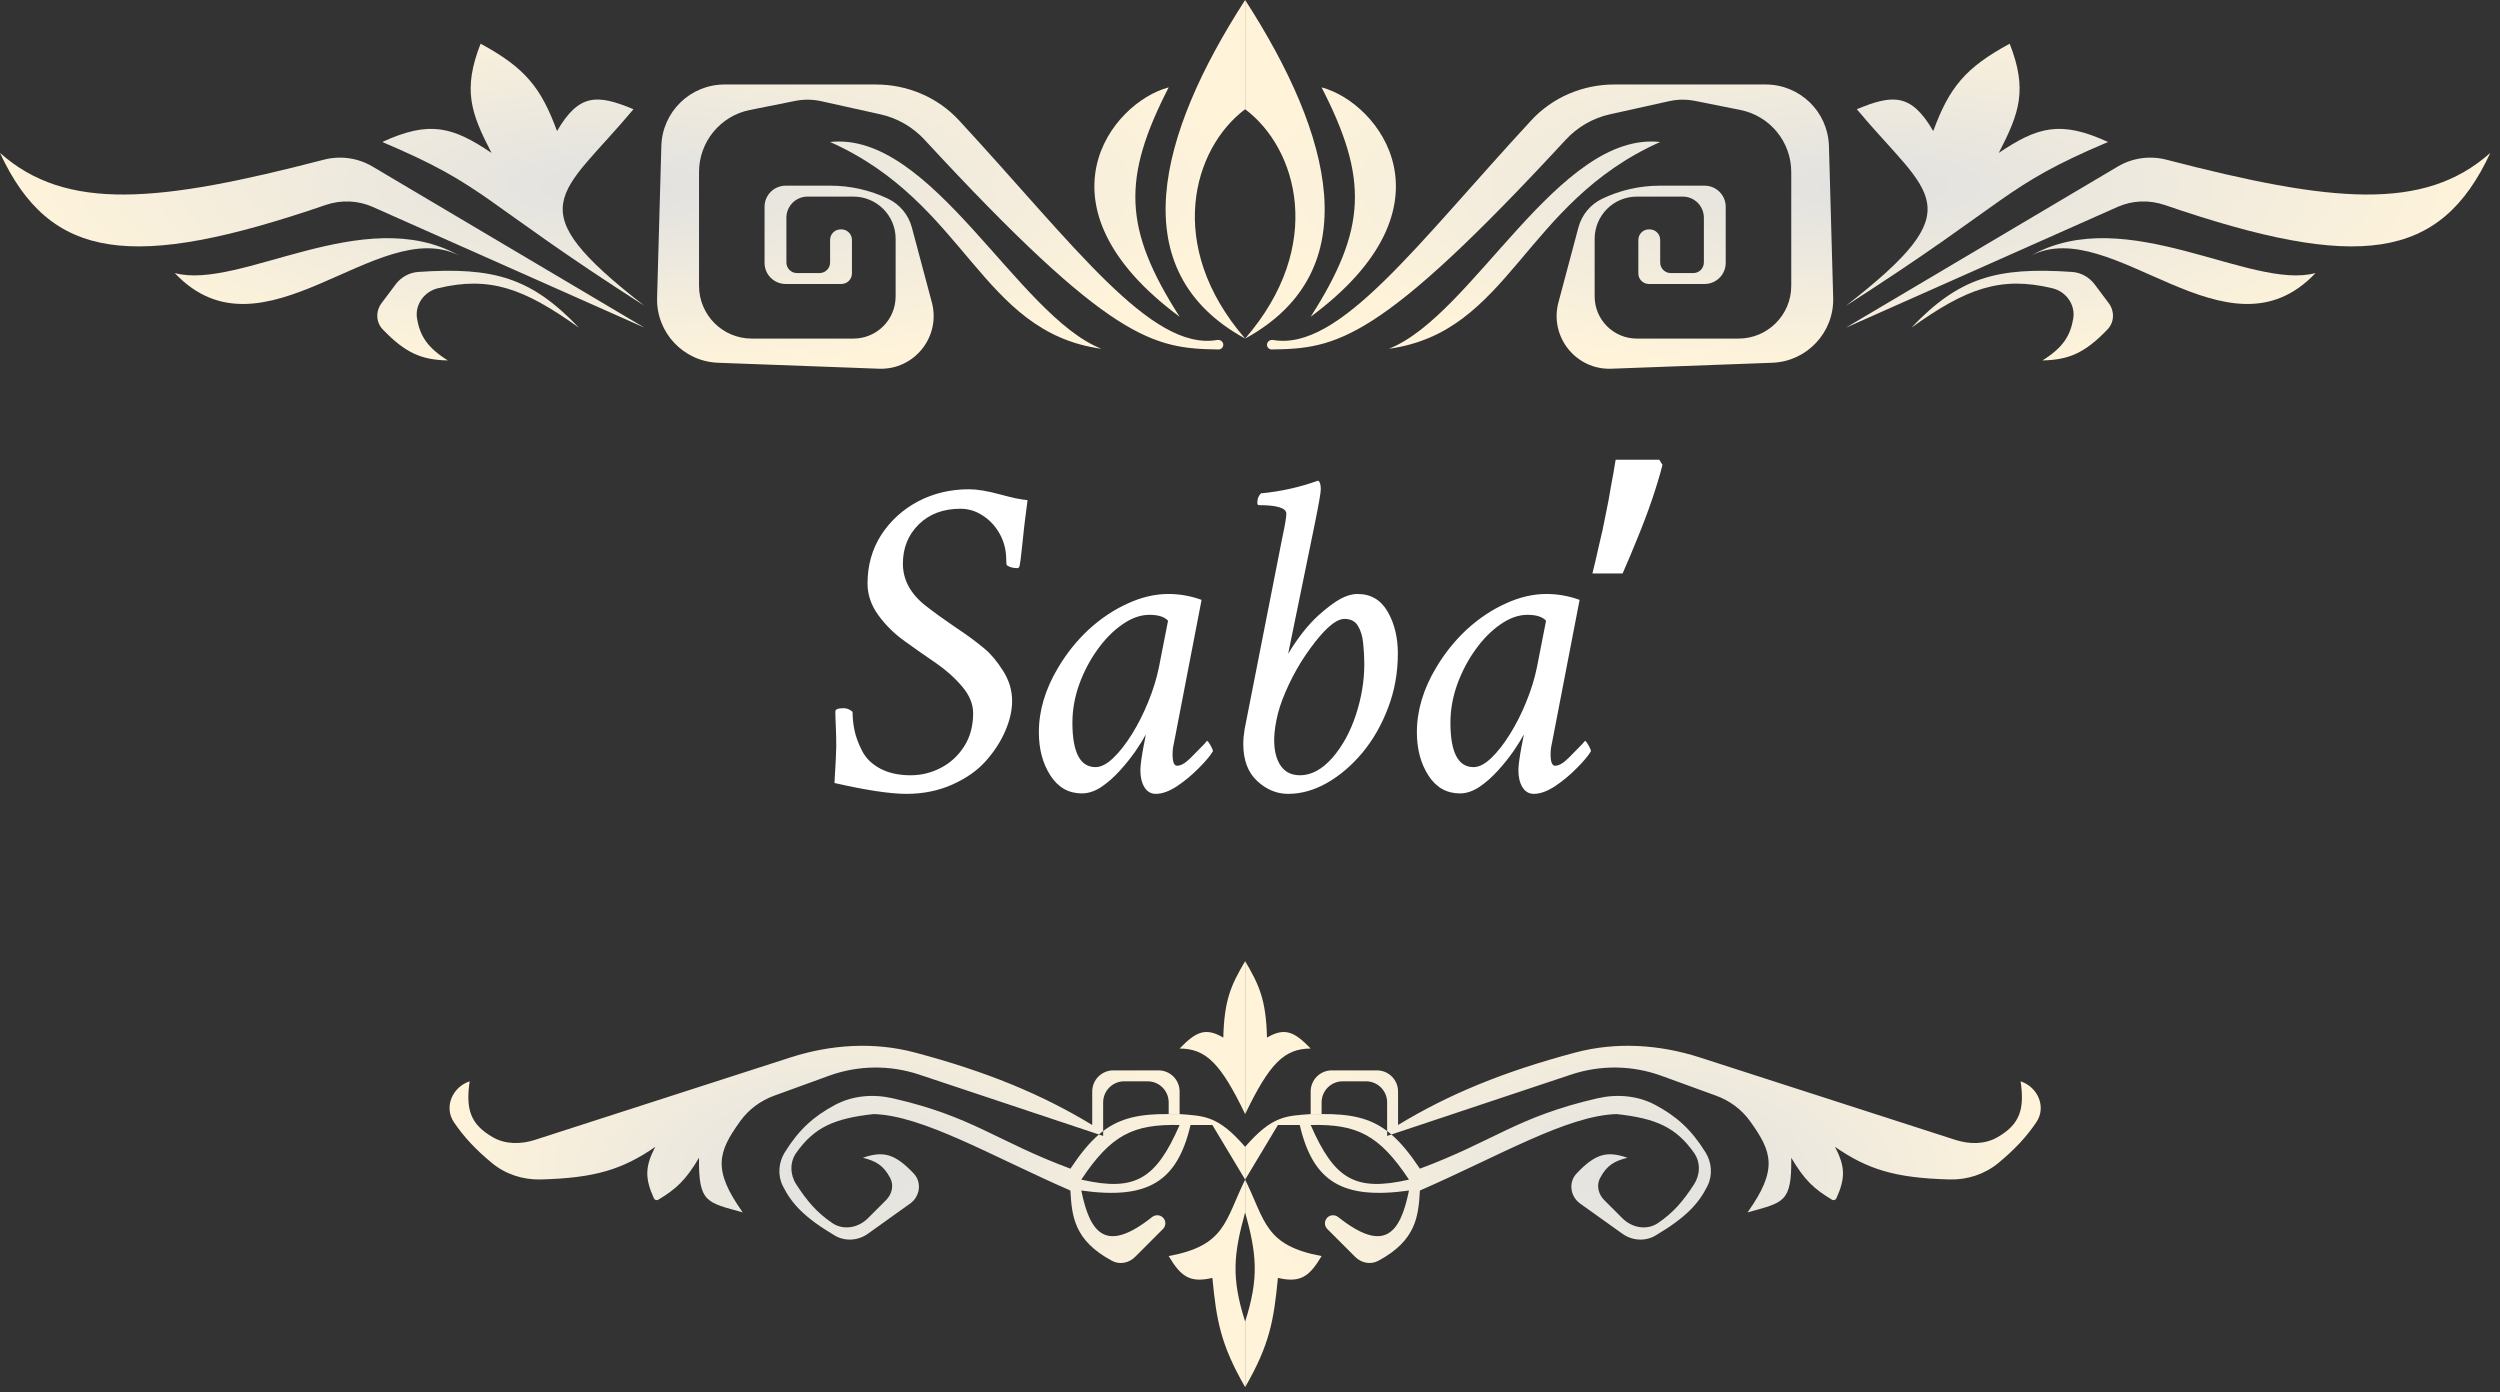 <svg width="237" height="132" viewBox="0 0 237 132" fill="none" xmlns="http://www.w3.org/2000/svg">
<rect x="0" y="0" width="237" height="132" fill="#333333" stroke="none"/>
<path d="M50.713 108.06C49.389 108.487 47.922 108.504 46.717 107.809C44.58 106.575 44.142 105.154 44.524 102.508V102.508C42.88 103.056 42.063 104.953 43.034 106.388C43.998 107.812 45.094 108.974 46.627 110.246C47.918 111.316 49.57 111.855 51.246 111.812C56.441 111.679 59.035 110.851 62.126 108.72C61.105 110.641 61.162 111.76 61.989 113.6C62.061 113.76 62.257 113.822 62.408 113.731C64.083 112.73 65.004 111.892 66.268 109.756C66.216 114.032 66.985 113.977 70.41 114.933C67.52 110.86 68.053 109.221 70.198 106.254C70.996 105.151 72.126 104.331 73.406 103.866L78.578 101.985C81.335 100.982 84.349 100.942 87.132 101.869L104.174 107.55C104.308 107.435 104.443 107.326 104.579 107.223V104.508C104.579 103.403 105.474 102.508 106.579 102.508H108.791C109.896 102.508 110.791 103.403 110.791 104.508V105.614H111.827V103.472C111.827 102.368 110.931 101.472 109.827 101.472H105.543C104.439 101.472 103.543 102.368 103.543 103.472V106.65C98.774 103.748 93.533 101.584 86.726 99.777C82.846 98.747 78.754 99.014 74.933 100.247L50.713 108.06Z" fill="url(#paint0_radial_692_1536)"/>
<path fill-rule="evenodd" clip-rule="evenodd" d="M118.04 111.827V108.721C115.458 105.74 114.164 105.799 111.827 105.614H110.791C108.063 105.589 106.223 105.979 104.579 107.223V107.685L104.174 107.55C103.27 108.327 102.41 109.382 101.473 110.791C94.423 108.167 92.242 105.859 84.631 104.117C82.793 103.696 80.838 103.854 79.174 104.739C77.141 105.82 75.748 107.075 74.401 109.235C73.798 110.201 73.705 111.42 74.215 112.438C75.05 114.107 76.25 115.417 79.138 117.128C80.119 117.709 81.351 117.62 82.279 116.957L86.28 114.099C87.219 113.429 87.413 112.09 86.622 111.251C84.831 109.354 83.723 109.09 81.799 109.756C83.025 110.067 83.748 110.456 84.397 111.688C84.76 112.378 84.552 113.216 84.001 113.767L82.276 115.492C81.371 116.397 79.967 116.664 78.906 115.948C77.392 114.927 76.479 113.802 75.488 112.283C74.894 111.372 74.854 110.185 75.48 109.296C77.189 106.871 79.077 106.022 82.835 105.614C87.514 105.758 93.974 109.592 101.473 112.862C101.611 115.305 101.827 117.608 105.431 119.531C106.15 119.915 107.027 119.733 107.604 119.156L110.252 116.508C110.55 116.21 110.55 115.727 110.252 115.429V115.429C109.972 115.149 109.522 115.134 109.211 115.381C104.883 118.812 103.35 117.017 102.508 112.862C108.785 113.743 111.601 112.063 112.862 106.65H114.933L118.04 111.827ZM102.508 111.827C105.324 107.593 107.417 106.549 111.827 106.65C109.582 111.782 107.624 113.001 102.508 111.827Z" fill="url(#paint1_radial_692_1536)"/>
<path d="M118.04 114.933V111.827C116.112 115.763 116.189 118.074 110.791 119.075C111.96 121.038 112.806 121.636 114.933 121.146C115.325 125.201 115.718 127.472 118.04 131.5V125.287C116.703 121.107 116.953 118.865 118.04 114.933Z" fill="url(#paint2_radial_692_1536)"/>
<path d="M115.969 98.366C116.06 94.792 116.696 93.394 118.04 91.118V105.614C115.723 100.811 114.342 99.414 111.827 99.401C113.365 97.812 114.277 97.364 115.969 98.366Z" fill="url(#paint3_radial_692_1536)"/>
<path d="M185.366 108.06C186.69 108.487 188.157 108.504 189.362 107.809C191.499 106.575 191.937 105.154 191.555 102.508V102.508C193.199 103.056 194.016 104.953 193.045 106.388C192.081 107.812 190.985 108.974 189.452 110.246C188.161 111.316 186.509 111.855 184.833 111.812C179.638 111.679 177.044 110.851 173.953 108.72C174.974 110.641 174.917 111.76 174.09 113.6C174.018 113.76 173.822 113.822 173.671 113.731C171.996 112.73 171.075 111.892 169.811 109.756C169.863 114.032 169.094 113.977 165.669 114.933C168.559 110.86 168.026 109.221 165.881 106.254C165.083 105.151 163.953 104.331 162.673 103.866L157.501 101.985C154.744 100.982 151.73 100.942 148.947 101.869L131.905 107.55C131.771 107.435 131.636 107.326 131.5 107.223V104.508C131.5 103.403 130.605 102.508 129.5 102.508H127.288C126.183 102.508 125.288 103.403 125.288 104.508V105.614H124.252V103.472C124.252 102.368 125.148 101.472 126.252 101.472H130.536C131.64 101.472 132.536 102.368 132.536 103.472V106.65C137.305 103.748 142.547 101.584 149.353 99.777C153.233 98.747 157.325 99.014 161.146 100.247L185.366 108.06Z" fill="url(#paint4_radial_692_1536)"/>
<path fill-rule="evenodd" clip-rule="evenodd" d="M118.04 111.827V108.721C120.621 105.74 121.915 105.799 124.252 105.614H125.288C128.016 105.589 129.856 105.979 131.5 107.223V107.685L131.905 107.55C132.809 108.327 133.669 109.382 134.607 110.791C141.656 108.167 143.837 105.859 151.448 104.117C153.286 103.696 155.241 103.854 156.905 104.739C158.938 105.82 160.331 107.075 161.678 109.235C162.281 110.201 162.374 111.42 161.864 112.438C161.029 114.107 159.829 115.417 156.941 117.128C155.96 117.709 154.728 117.62 153.8 116.957L149.799 114.099C148.86 113.429 148.666 112.09 149.457 111.251C151.248 109.354 152.356 109.09 154.28 109.756C153.054 110.067 152.331 110.456 151.683 111.688C151.319 112.378 151.527 113.216 152.079 113.767L153.803 115.492C154.708 116.397 156.112 116.664 157.173 115.948C158.687 114.927 159.601 113.802 160.591 112.283C161.185 111.372 161.225 110.185 160.599 109.296C158.891 106.871 157.002 106.022 153.244 105.614C148.565 105.758 142.105 109.592 134.607 112.862C134.468 115.305 134.252 117.608 130.648 119.531C129.929 119.915 129.052 119.733 128.475 119.156L125.827 116.508C125.529 116.21 125.529 115.727 125.827 115.429V115.429C126.107 115.149 126.557 115.134 126.868 115.381C131.196 118.812 132.729 117.017 133.571 112.862C127.294 113.743 124.479 112.063 123.217 106.65H121.146L118.04 111.827ZM133.571 111.827C130.755 107.593 128.662 106.549 124.252 106.65C126.497 111.782 128.455 113.001 133.571 111.827Z" fill="url(#paint5_radial_692_1536)"/>
<path d="M118.04 114.933V111.827C119.967 115.763 119.89 118.074 125.288 119.075C124.119 121.038 123.273 121.636 121.146 121.146C120.755 125.201 120.362 127.472 118.04 131.5V125.287C119.376 121.107 119.126 118.865 118.04 114.933Z" fill="url(#paint6_radial_692_1536)"/>
<path d="M120.11 98.366C120.019 94.792 119.383 93.394 118.04 91.118V105.614C120.356 100.811 121.737 99.414 124.252 99.401C122.714 97.812 121.802 97.364 120.11 98.366Z" fill="url(#paint7_radial_692_1536)"/>
<path d="M92.254 67.609C92.254 66.75 91.91 65.912 91.223 65.096C90.535 64.279 89.704 63.535 88.731 62.861C88.243 62.532 87.757 62.195 87.269 61.852C86.783 61.508 86.288 61.157 85.787 60.799C84.799 60.097 83.961 59.273 83.273 58.328C82.586 57.383 82.242 56.38 82.242 55.32C82.242 53.602 82.672 52.069 83.531 50.723C84.405 49.376 85.565 48.316 87.012 47.543C88.473 46.77 90.091 46.383 91.867 46.383C92.626 46.383 93.586 46.54 94.746 46.855C95.333 47.013 95.849 47.142 96.293 47.242C96.737 47.328 97.109 47.385 97.41 47.414C97.31 48.202 97.21 48.997 97.109 49.799C97.023 50.587 96.938 51.382 96.852 52.184C96.766 53 96.701 53.487 96.658 53.645C96.615 53.788 96.551 53.859 96.465 53.859C96.049 53.859 95.72 53.773 95.477 53.602C95.419 53.587 95.391 53.415 95.391 53.086C95.391 52.184 95.19 51.367 94.789 50.637C94.388 49.906 93.858 49.326 93.199 48.897C92.54 48.453 91.824 48.23 91.051 48.23C89.418 48.23 88.1 48.725 87.098 49.713C86.095 50.701 85.594 51.94 85.594 53.43C85.594 54.948 86.296 56.266 87.699 57.383C88.501 58.013 89.439 58.693 90.514 59.424C91.602 60.14 92.547 60.835 93.35 61.508C93.937 61.995 94.517 62.69 95.09 63.592C95.663 64.494 95.949 65.447 95.949 66.449C95.949 67.337 95.734 68.283 95.305 69.285C94.875 70.288 94.259 71.24 93.457 72.143C92.655 73.045 91.595 73.79 90.277 74.377C88.96 74.964 87.513 75.258 85.938 75.258C84.391 75.258 82.113 74.914 79.106 74.227C79.163 73.31 79.206 72.565 79.234 71.992C79.263 71.405 79.277 70.99 79.277 70.746C79.277 70.116 79.263 69.486 79.234 68.856C79.206 68.225 79.191 67.753 79.191 67.438C79.191 67.237 79.463 67.137 80.008 67.137C80.28 67.137 80.552 67.251 80.824 67.481C80.824 68.082 80.889 68.684 81.018 69.285C81.147 69.887 81.39 70.531 81.748 71.219C82.106 71.906 82.679 72.458 83.467 72.873C84.255 73.288 85.207 73.496 86.324 73.496C87.341 73.496 88.301 73.26 89.203 72.787C90.106 72.314 90.836 71.641 91.394 70.768C91.967 69.88 92.254 68.827 92.254 67.609ZM110.773 56.309C111.833 56.309 112.879 56.495 113.91 56.867L111.289 70.445C111.203 70.789 111.16 71.147 111.16 71.519C111.16 72.236 111.303 72.594 111.59 72.594C111.948 72.594 112.378 72.343 112.879 71.842C113.38 71.326 113.81 70.889 114.168 70.531L114.426 70.231C114.483 70.231 114.59 70.367 114.748 70.639C114.906 70.911 114.984 71.104 114.984 71.219C114.741 71.634 114.297 72.164 113.652 72.809C113.022 73.453 112.335 74.026 111.59 74.527C110.845 75.014 110.172 75.258 109.57 75.258C109.112 75.258 108.754 75.05 108.496 74.635C108.238 74.219 108.109 73.682 108.109 73.023C108.109 72.579 108.21 71.82 108.41 70.746L108.561 69.994C108.604 69.794 108.625 69.672 108.625 69.629C108.396 70.059 108.066 70.588 107.637 71.219C107.207 71.835 106.713 72.451 106.154 73.066C105.596 73.682 105.008 74.198 104.393 74.613C103.777 75.014 103.168 75.215 102.566 75.215C101.306 75.215 100.311 74.649 99.58 73.518C98.85 72.386 98.484 71.018 98.484 69.414C98.484 67.366 99.093 65.325 100.311 63.291C101.127 61.916 102.101 60.706 103.232 59.66C104.378 58.615 105.603 57.798 106.906 57.211C108.21 56.609 109.499 56.309 110.773 56.309ZM108.969 58.285C108.124 58.285 107.271 58.586 106.412 59.188C105.553 59.775 104.765 60.57 104.049 61.572C103.333 62.56 102.753 63.663 102.309 64.881C101.879 66.084 101.664 67.294 101.664 68.512C101.664 71.319 102.395 72.723 103.855 72.723C104.371 72.723 104.93 72.436 105.531 71.863C106.133 71.29 106.727 70.531 107.314 69.586C107.902 68.641 108.417 67.617 108.861 66.514C109.32 65.397 109.656 64.301 109.871 63.227L110.73 58.844C110.387 58.471 109.799 58.285 108.969 58.285ZM128.691 56.309C129.952 56.309 130.904 56.867 131.549 57.984C132.193 59.102 132.516 60.419 132.516 61.938C132.516 63.771 132.208 65.49 131.592 67.094C130.99 68.698 130.181 70.116 129.164 71.348C128.147 72.565 127.023 73.525 125.791 74.227C124.574 74.914 123.349 75.258 122.117 75.258C121.029 75.258 120.048 74.85 119.174 74.033C118.3 73.217 117.863 72.049 117.863 70.531C117.863 70.102 117.906 69.629 117.992 69.113L121.559 50.98C121.816 49.792 121.945 49.033 121.945 48.703C121.945 48.159 121.072 47.887 119.324 47.887C119.238 47.887 119.195 47.801 119.195 47.629C119.195 47.285 119.31 46.999 119.539 46.77C121.387 46.598 123.191 46.197 124.953 45.566C125.125 45.652 125.211 45.925 125.211 46.383C125.211 46.698 125.025 47.772 124.652 49.605L122.117 61.98C123.034 60.462 123.993 59.245 124.996 58.328C125.798 57.612 126.486 57.096 127.059 56.781C127.632 56.466 128.176 56.309 128.691 56.309ZM127.445 58.672C126.844 58.672 126.077 59.209 125.146 60.283C124.531 60.999 123.929 61.823 123.342 62.754C122.769 63.685 122.275 64.637 121.859 65.611C121.444 66.571 121.158 67.466 121 68.297C120.685 69.872 120.728 71.133 121.129 72.078C121.53 73.023 122.232 73.496 123.234 73.496C124.309 73.496 125.333 72.945 126.307 71.842C127.266 70.739 128.011 69.378 128.541 67.76C129.071 66.141 129.336 64.544 129.336 62.969C129.336 62.31 129.3 61.651 129.229 60.992C129.171 60.333 129.007 59.782 128.734 59.338C128.477 58.894 128.047 58.672 127.445 58.672ZM146.609 56.309C147.669 56.309 148.715 56.495 149.746 56.867L147.125 70.445C147.039 70.789 146.996 71.147 146.996 71.519C146.996 72.236 147.139 72.594 147.426 72.594C147.784 72.594 148.214 72.343 148.715 71.842C149.216 71.326 149.646 70.889 150.004 70.531L150.262 70.231C150.319 70.231 150.426 70.367 150.584 70.639C150.742 70.911 150.82 71.104 150.82 71.219C150.577 71.634 150.133 72.164 149.488 72.809C148.858 73.453 148.171 74.026 147.426 74.527C146.681 75.014 146.008 75.258 145.406 75.258C144.948 75.258 144.59 75.05 144.332 74.635C144.074 74.219 143.945 73.682 143.945 73.023C143.945 72.579 144.046 71.82 144.246 70.746L144.396 69.994C144.439 69.794 144.461 69.672 144.461 69.629C144.232 70.059 143.902 70.588 143.473 71.219C143.043 71.835 142.549 72.451 141.99 73.066C141.432 73.682 140.844 74.198 140.229 74.613C139.613 75.014 139.004 75.215 138.402 75.215C137.142 75.215 136.146 74.649 135.416 73.518C134.686 72.386 134.32 71.018 134.32 69.414C134.32 67.366 134.929 65.325 136.146 63.291C136.963 61.916 137.937 60.706 139.068 59.66C140.214 58.615 141.439 57.798 142.742 57.211C144.046 56.609 145.335 56.309 146.609 56.309ZM144.805 58.285C143.96 58.285 143.107 58.586 142.248 59.188C141.389 59.775 140.601 60.57 139.885 61.572C139.169 62.56 138.589 63.663 138.145 64.881C137.715 66.084 137.5 67.294 137.5 68.512C137.5 71.319 138.23 72.723 139.691 72.723C140.207 72.723 140.766 72.436 141.367 71.863C141.969 71.29 142.563 70.531 143.15 69.586C143.738 68.641 144.253 67.617 144.697 66.514C145.156 65.397 145.492 64.301 145.707 63.227L146.566 58.844C146.223 58.471 145.635 58.285 144.805 58.285ZM157.606 44.068C157.342 45.095 157.004 46.209 156.594 47.412C156.183 48.615 155.728 49.817 155.23 51.02C154.76 52.193 154.291 53.308 153.822 54.364H150.962C151.167 53.543 151.372 52.663 151.578 51.724C151.812 50.785 152.018 49.847 152.194 48.908C152.399 47.94 152.575 47.001 152.722 46.092C152.898 45.183 153.044 44.347 153.162 43.584H157.298L157.606 44.068Z" fill="white"/>
<path d="M0 14.496C6.3 20.098 15.079 19.198 30.687 15.142C32.25 14.736 33.917 14.96 35.306 15.783L61.09 31.063L35.33 19.614C33.92 18.987 32.318 18.935 30.859 19.436C12.55 25.716 4.737 24.728 0 14.496Z" fill="url(#paint8_radial_692_1536)"/>
<path d="M16.567 25.886C22.709 27.549 34.486 19.175 43.503 24.213C35.799 20.345 24.927 34.738 16.567 25.886Z" fill="url(#paint9_radial_692_1536)"/>
<path d="M42.453 34.169C40.475 32.938 39.804 31.791 39.536 30.205C39.314 28.887 40.214 27.637 41.514 27.326C46.406 26.155 49.66 27.317 54.878 31.063C50.376 26.336 46.825 25.284 39.647 25.78C38.797 25.839 38.019 26.275 37.508 26.956L36.167 28.745C35.605 29.494 35.631 30.543 36.278 31.221C38.443 33.484 39.98 34.116 42.453 34.169Z" fill="url(#paint10_radial_692_1536)"/>
<path d="M61.09 28.992C48.873 19.507 53.131 18.638 60.055 10.354C56.629 8.932 54.894 8.839 52.807 12.425C51.288 8.294 49.778 6.427 45.559 4.142C43.852 8.52 44.632 10.699 46.594 14.496C42.938 12.035 40.747 11.382 36.24 13.461C46.305 17.727 45.293 18.875 61.09 28.992Z" fill="url(#paint11_radial_692_1536)"/>
<path d="M78.693 22.744C78.693 22.192 79.141 21.744 79.693 21.744H79.764C80.316 21.744 80.764 22.192 80.764 22.744V25.921C80.764 26.474 80.316 26.921 79.764 26.921H74.48C73.376 26.921 72.48 26.026 72.48 24.921V19.602C72.48 18.498 73.376 17.602 74.48 17.602H78.728C80.614 17.602 82.475 18.023 84.178 18.834V18.834C85.296 19.366 86.125 20.363 86.444 21.56L88.34 28.669C89.206 31.918 86.684 35.079 83.324 34.954L68.068 34.389C64.778 34.267 62.2 31.517 62.292 28.226L62.695 13.843C62.786 10.595 65.444 8.01 68.692 8.01H83.039C86.023 8.01 88.89 9.217 90.915 11.409C101.807 23.194 109.097 33.322 115.395 32.23C115.685 32.18 115.968 32.392 115.968 32.686V32.686C115.968 32.932 115.766 33.132 115.519 33.129C109.37 33.045 105.37 32.431 87.653 13.254C86.537 12.046 85.079 11.198 83.474 10.841L77.858 9.594C77.043 9.412 76.199 9.403 75.38 9.567L71.091 10.425C68.287 10.986 66.268 13.448 66.268 16.309V27.098C66.268 29.86 68.506 32.098 71.268 32.098H80.906C83.115 32.098 84.906 30.308 84.906 28.098V22.638C84.906 20.429 83.115 18.638 80.906 18.638H76.551C75.447 18.638 74.551 19.533 74.551 20.638V24.886C74.551 25.438 74.999 25.886 75.551 25.886H77.693C78.245 25.886 78.693 25.438 78.693 24.886V22.744Z" fill="url(#paint12_radial_692_1536)"/>
<path d="M104.412 33.063C96.474 29.951 88.324 12.407 78.693 13.461C91.666 19.233 92.918 31.479 104.412 33.063Z" fill="url(#paint13_radial_692_1536)"/>
<path d="M111.827 30.028C106.485 21.683 106.361 16.914 110.791 8.283C105.363 9.714 97.626 19.511 111.827 30.028Z" fill="url(#paint14_radial_692_1536)"/>
<path d="M118.039 10.354C113.102 14.055 110.405 23.279 118.039 32.098C106.33 25.689 109.793 12.771 118.039 0V10.354Z" fill="url(#paint15_radial_692_1536)"/>
<path d="M236.079 14.496C229.778 20.098 221 19.198 205.392 15.142C203.829 14.736 202.162 14.96 200.773 15.783L174.988 31.063L200.748 19.614C202.158 18.987 203.76 18.935 205.22 19.436C223.529 25.716 231.342 24.728 236.079 14.496Z" fill="url(#paint16_radial_692_1536)"/>
<path d="M219.512 25.886C213.369 27.549 201.593 19.175 192.576 24.213C200.279 20.345 211.151 34.738 219.512 25.886Z" fill="url(#paint17_radial_692_1536)"/>
<path d="M193.626 34.169C195.604 32.938 196.275 31.791 196.542 30.205C196.765 28.887 195.865 27.637 194.565 27.326C189.672 26.155 186.419 27.317 181.201 31.063C185.703 26.336 189.254 25.284 196.432 25.78C197.281 25.839 198.06 26.275 198.571 26.956L199.912 28.745C200.474 29.494 200.448 30.543 199.8 31.221C197.636 33.484 196.099 34.116 193.626 34.169Z" fill="url(#paint18_radial_692_1536)"/>
<path d="M174.988 28.992C187.206 19.507 182.948 18.638 176.024 10.354C179.45 8.932 181.185 8.839 183.272 12.425C184.791 8.294 186.3 6.427 190.52 4.142C192.226 8.52 191.446 10.699 189.484 14.496C193.141 12.035 195.331 11.382 199.838 13.461C189.774 17.727 190.786 18.875 174.988 28.992Z" fill="url(#paint19_radial_692_1536)"/>
<path d="M157.386 22.744C157.386 22.192 156.938 21.744 156.386 21.744H156.315C155.763 21.744 155.315 22.192 155.315 22.744V25.921C155.315 26.474 155.763 26.921 156.315 26.921H161.598C162.703 26.921 163.598 26.026 163.598 24.921V19.602C163.598 18.498 162.703 17.602 161.598 17.602H157.351C155.465 17.602 153.603 18.023 151.901 18.834V18.834C150.782 19.366 149.954 20.363 149.635 21.56L147.739 28.669C146.872 31.918 149.395 35.079 152.755 34.954L168.011 34.389C171.301 34.267 173.878 31.517 173.786 28.226L173.384 13.843C173.293 10.595 170.635 8.01 167.386 8.01H153.04C150.056 8.01 147.189 9.217 145.164 11.409C134.272 23.194 126.982 33.322 120.683 32.23C120.393 32.18 120.11 32.392 120.11 32.686V32.686C120.11 32.932 120.313 33.132 120.559 33.129C126.708 33.045 130.709 32.431 148.426 13.254C149.542 12.046 150.999 11.198 152.605 10.841L158.22 9.594C159.035 9.412 159.88 9.403 160.698 9.567L164.988 10.425C167.792 10.986 169.811 13.448 169.811 16.309V27.098C169.811 29.86 167.572 32.098 164.811 32.098H155.173C152.964 32.098 151.173 30.308 151.173 28.098V22.638C151.173 20.429 152.964 18.638 155.173 18.638H159.527C160.632 18.638 161.527 19.533 161.527 20.638V24.886C161.527 25.438 161.08 25.886 160.527 25.886H158.386C157.833 25.886 157.386 25.438 157.386 24.886V22.744Z" fill="url(#paint20_radial_692_1536)"/>
<path d="M131.666 33.063C139.604 29.951 147.754 12.407 157.386 13.461C144.412 19.233 143.16 31.479 131.666 33.063Z" fill="url(#paint21_radial_692_1536)"/>
<path d="M124.252 30.028C129.594 21.683 129.718 16.914 125.287 8.283C130.716 9.714 138.453 19.511 124.252 30.028Z" fill="url(#paint22_radial_692_1536)"/>
<path d="M118.039 10.354C122.976 14.055 125.673 23.279 118.039 32.098C129.749 25.689 126.286 12.771 118.039 0V10.354Z" fill="url(#paint23_radial_692_1536)"/>
<defs>
<radialGradient id="paint0_radial_692_1536" cx="0" cy="0" r="1" gradientUnits="userSpaceOnUse" gradientTransform="translate(79.728 111.309) scale(38.311 20.191)">
<stop stop-color="#E1E1E1"/>
<stop offset="1" stop-color="#FFF4DA"/>
</radialGradient>
<radialGradient id="paint1_radial_692_1536" cx="0" cy="0" r="1" gradientUnits="userSpaceOnUse" gradientTransform="translate(79.728 111.309) scale(38.311 20.191)">
<stop stop-color="#E1E1E1"/>
<stop offset="1" stop-color="#FFF4DA"/>
</radialGradient>
<radialGradient id="paint2_radial_692_1536" cx="0" cy="0" r="1" gradientUnits="userSpaceOnUse" gradientTransform="translate(79.728 111.309) scale(38.311 20.191)">
<stop stop-color="#E1E1E1"/>
<stop offset="1" stop-color="#FFF4DA"/>
</radialGradient>
<radialGradient id="paint3_radial_692_1536" cx="0" cy="0" r="1" gradientUnits="userSpaceOnUse" gradientTransform="translate(79.728 111.309) scale(38.311 20.191)">
<stop stop-color="#E1E1E1"/>
<stop offset="1" stop-color="#FFF4DA"/>
</radialGradient>
<radialGradient id="paint4_radial_692_1536" cx="0" cy="0" r="1" gradientUnits="userSpaceOnUse" gradientTransform="translate(156.351 111.309) rotate(180) scale(38.311 20.191)">
<stop stop-color="#E1E1E1"/>
<stop offset="1" stop-color="#FFF4DA"/>
</radialGradient>
<radialGradient id="paint5_radial_692_1536" cx="0" cy="0" r="1" gradientUnits="userSpaceOnUse" gradientTransform="translate(156.351 111.309) rotate(180) scale(38.311 20.191)">
<stop stop-color="#E1E1E1"/>
<stop offset="1" stop-color="#FFF4DA"/>
</radialGradient>
<radialGradient id="paint6_radial_692_1536" cx="0" cy="0" r="1" gradientUnits="userSpaceOnUse" gradientTransform="translate(156.351 111.309) rotate(180) scale(38.311 20.191)">
<stop stop-color="#E1E1E1"/>
<stop offset="1" stop-color="#FFF4DA"/>
</radialGradient>
<radialGradient id="paint7_radial_692_1536" cx="0" cy="0" r="1" gradientUnits="userSpaceOnUse" gradientTransform="translate(156.351 111.309) rotate(180) scale(38.311 20.191)">
<stop stop-color="#E1E1E1"/>
<stop offset="1" stop-color="#FFF4DA"/>
</radialGradient>
<radialGradient id="paint8_radial_692_1536" cx="0" cy="0" r="1" gradientUnits="userSpaceOnUse" gradientTransform="translate(59.02 17.602) scale(59.02 17.602)">
<stop stop-color="#E1E1E1"/>
<stop offset="1" stop-color="#FFF4DA"/>
</radialGradient>
<radialGradient id="paint9_radial_692_1536" cx="0" cy="0" r="1" gradientUnits="userSpaceOnUse" gradientTransform="translate(59.02 17.602) scale(59.02 17.602)">
<stop stop-color="#E1E1E1"/>
<stop offset="1" stop-color="#FFF4DA"/>
</radialGradient>
<radialGradient id="paint10_radial_692_1536" cx="0" cy="0" r="1" gradientUnits="userSpaceOnUse" gradientTransform="translate(59.02 17.602) scale(59.02 17.602)">
<stop stop-color="#E1E1E1"/>
<stop offset="1" stop-color="#FFF4DA"/>
</radialGradient>
<radialGradient id="paint11_radial_692_1536" cx="0" cy="0" r="1" gradientUnits="userSpaceOnUse" gradientTransform="translate(59.02 17.602) scale(59.02 17.602)">
<stop stop-color="#E1E1E1"/>
<stop offset="1" stop-color="#FFF4DA"/>
</radialGradient>
<radialGradient id="paint12_radial_692_1536" cx="0" cy="0" r="1" gradientUnits="userSpaceOnUse" gradientTransform="translate(59.02 17.602) scale(59.02 17.602)">
<stop stop-color="#E1E1E1"/>
<stop offset="1" stop-color="#FFF4DA"/>
</radialGradient>
<radialGradient id="paint13_radial_692_1536" cx="0" cy="0" r="1" gradientUnits="userSpaceOnUse" gradientTransform="translate(59.02 17.602) scale(59.02 17.602)">
<stop stop-color="#E1E1E1"/>
<stop offset="1" stop-color="#FFF4DA"/>
</radialGradient>
<radialGradient id="paint14_radial_692_1536" cx="0" cy="0" r="1" gradientUnits="userSpaceOnUse" gradientTransform="translate(59.02 17.602) scale(59.02 17.602)">
<stop stop-color="#E1E1E1"/>
<stop offset="1" stop-color="#FFF4DA"/>
</radialGradient>
<radialGradient id="paint15_radial_692_1536" cx="0" cy="0" r="1" gradientUnits="userSpaceOnUse" gradientTransform="translate(59.02 17.602) scale(59.02 17.602)">
<stop stop-color="#E1E1E1"/>
<stop offset="1" stop-color="#FFF4DA"/>
</radialGradient>
<radialGradient id="paint16_radial_692_1536" cx="0" cy="0" r="1" gradientUnits="userSpaceOnUse" gradientTransform="translate(177.059 17.602) rotate(180) scale(59.02 17.602)">
<stop stop-color="#E1E1E1"/>
<stop offset="1" stop-color="#FFF4DA"/>
</radialGradient>
<radialGradient id="paint17_radial_692_1536" cx="0" cy="0" r="1" gradientUnits="userSpaceOnUse" gradientTransform="translate(177.059 17.602) rotate(180) scale(59.02 17.602)">
<stop stop-color="#E1E1E1"/>
<stop offset="1" stop-color="#FFF4DA"/>
</radialGradient>
<radialGradient id="paint18_radial_692_1536" cx="0" cy="0" r="1" gradientUnits="userSpaceOnUse" gradientTransform="translate(177.059 17.602) rotate(180) scale(59.02 17.602)">
<stop stop-color="#E1E1E1"/>
<stop offset="1" stop-color="#FFF4DA"/>
</radialGradient>
<radialGradient id="paint19_radial_692_1536" cx="0" cy="0" r="1" gradientUnits="userSpaceOnUse" gradientTransform="translate(177.059 17.602) rotate(180) scale(59.02 17.602)">
<stop stop-color="#E1E1E1"/>
<stop offset="1" stop-color="#FFF4DA"/>
</radialGradient>
<radialGradient id="paint20_radial_692_1536" cx="0" cy="0" r="1" gradientUnits="userSpaceOnUse" gradientTransform="translate(177.059 17.602) rotate(180) scale(59.02 17.602)">
<stop stop-color="#E1E1E1"/>
<stop offset="1" stop-color="#FFF4DA"/>
</radialGradient>
<radialGradient id="paint21_radial_692_1536" cx="0" cy="0" r="1" gradientUnits="userSpaceOnUse" gradientTransform="translate(177.059 17.602) rotate(180) scale(59.02 17.602)">
<stop stop-color="#E1E1E1"/>
<stop offset="1" stop-color="#FFF4DA"/>
</radialGradient>
<radialGradient id="paint22_radial_692_1536" cx="0" cy="0" r="1" gradientUnits="userSpaceOnUse" gradientTransform="translate(177.059 17.602) rotate(180) scale(59.02 17.602)">
<stop stop-color="#E1E1E1"/>
<stop offset="1" stop-color="#FFF4DA"/>
</radialGradient>
<radialGradient id="paint23_radial_692_1536" cx="0" cy="0" r="1" gradientUnits="userSpaceOnUse" gradientTransform="translate(177.059 17.602) rotate(180) scale(59.02 17.602)">
<stop stop-color="#E1E1E1"/>
<stop offset="1" stop-color="#FFF4DA"/>
</radialGradient>
</defs>
</svg>

